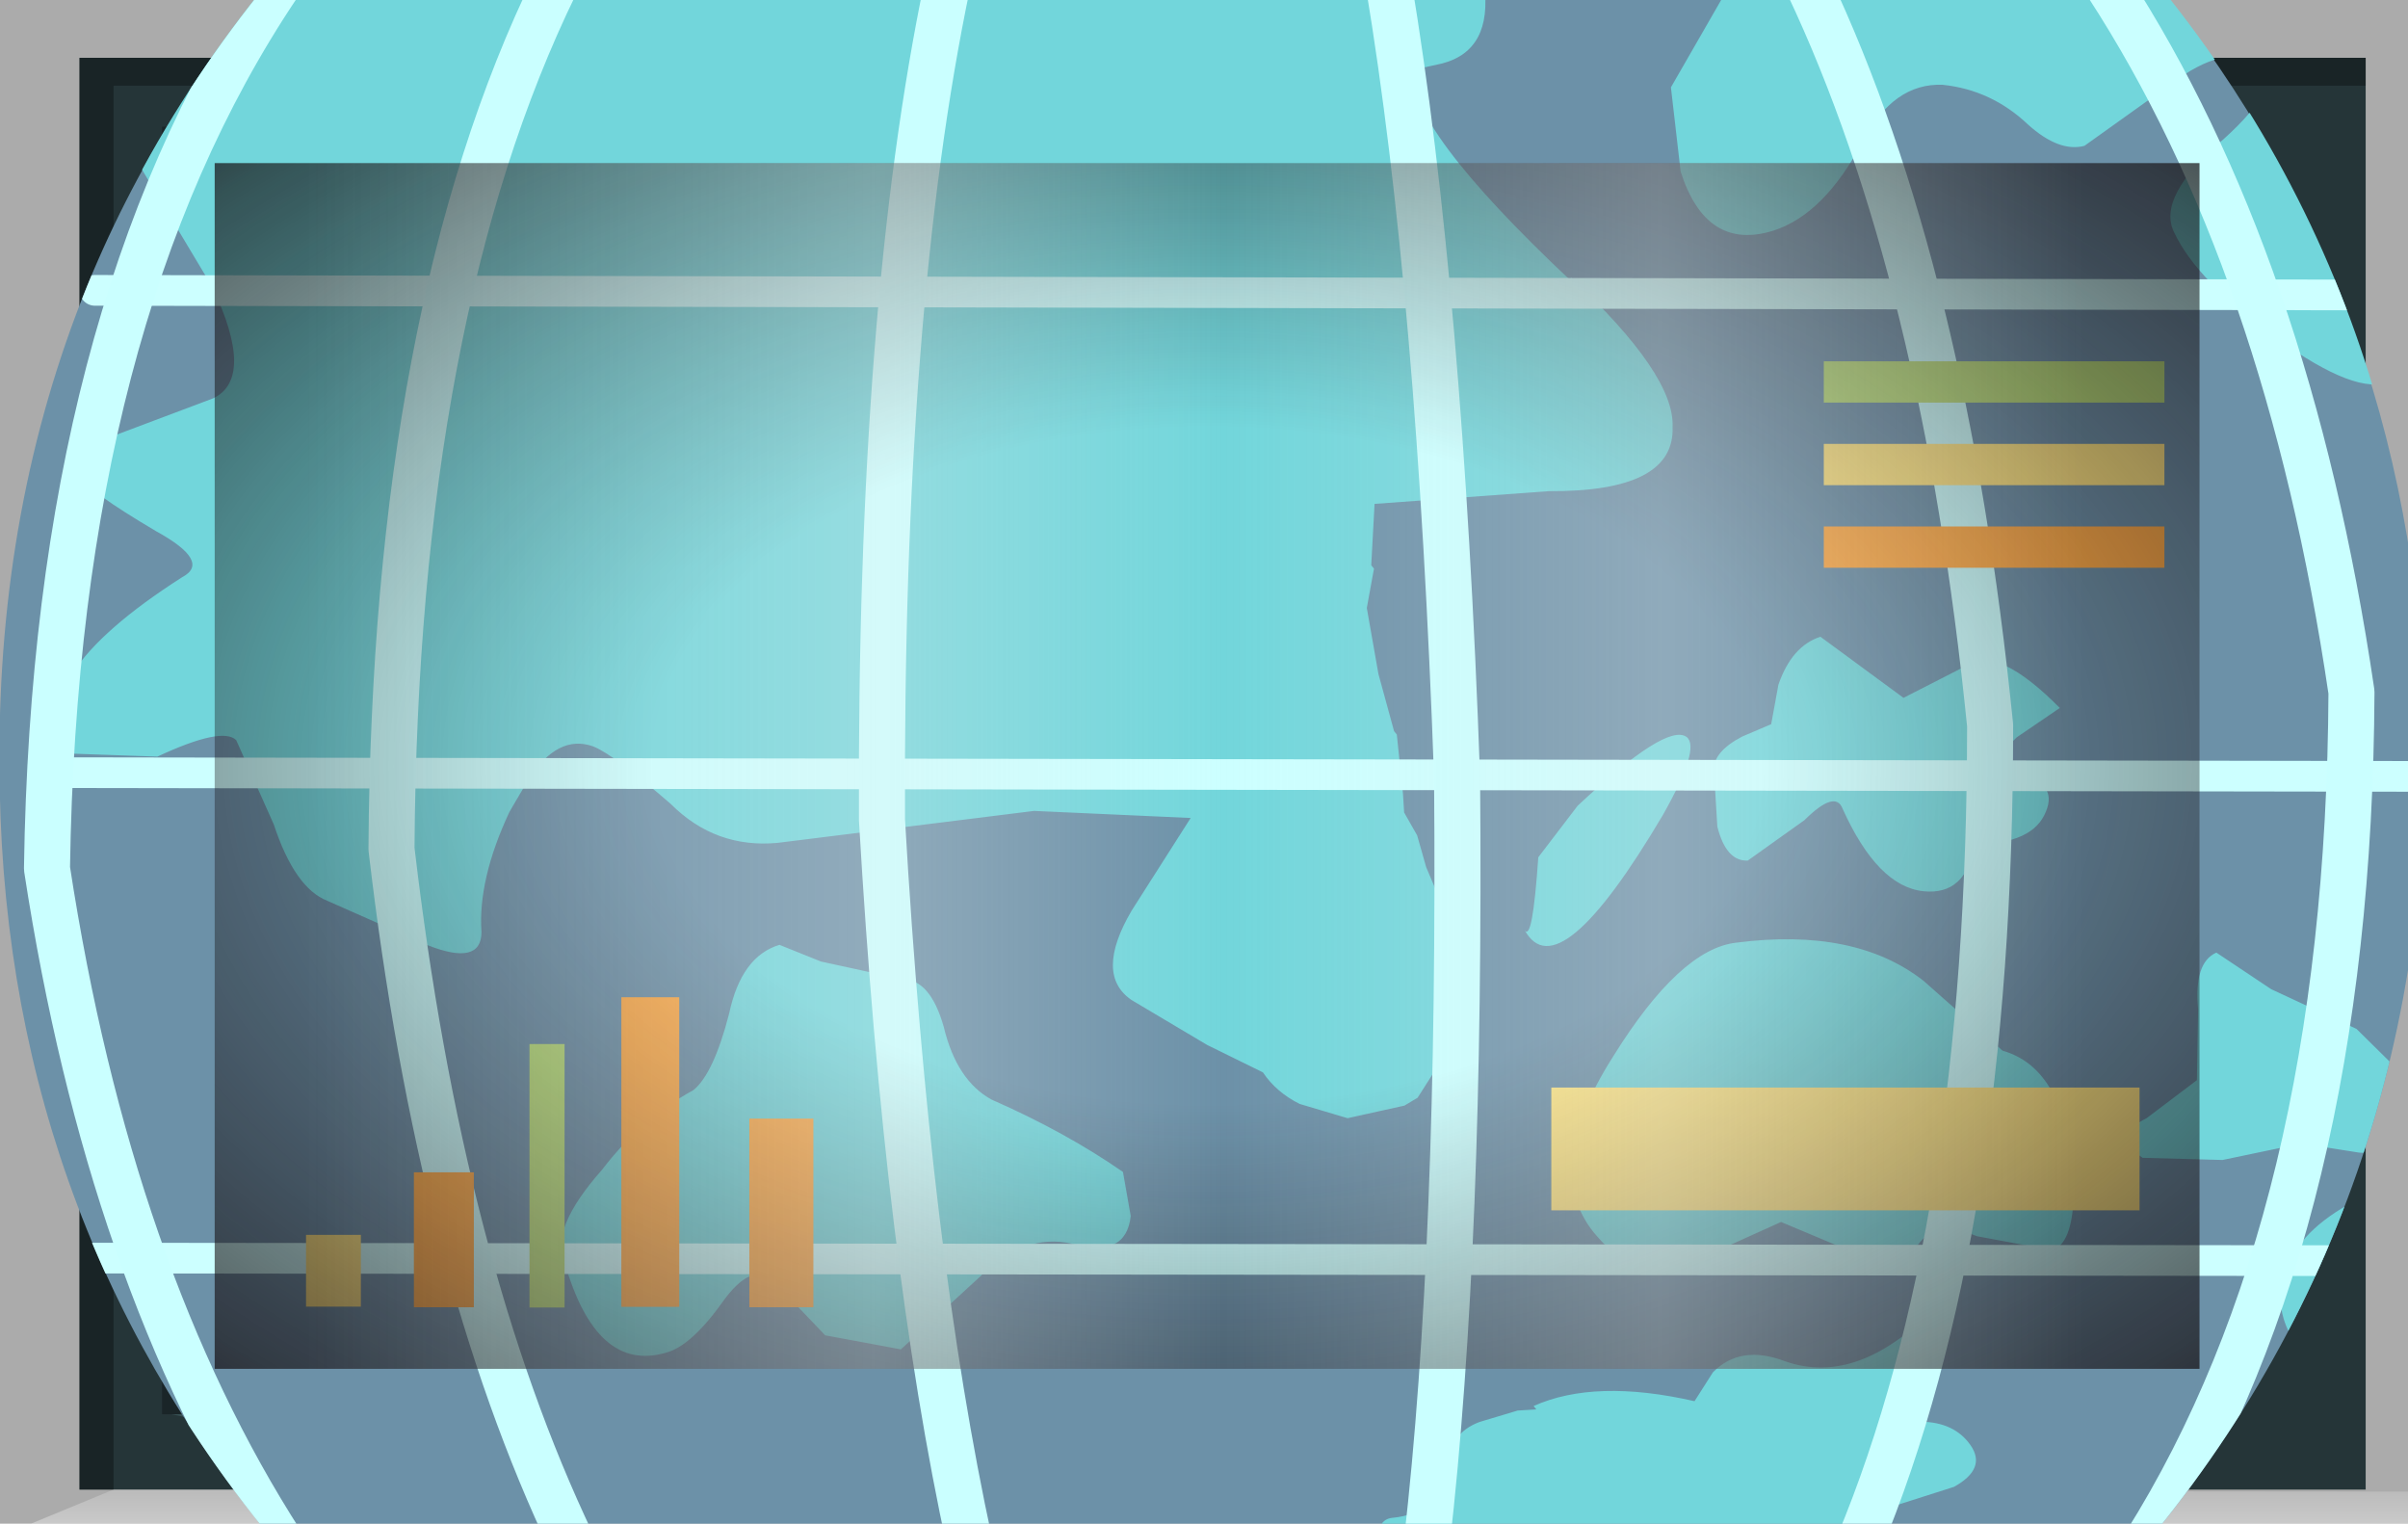<?xml version="1.0" encoding="UTF-8" standalone="no"?>
<svg xmlns:xlink="http://www.w3.org/1999/xlink" height="73.8px" width="116.65px" xmlns="http://www.w3.org/2000/svg">
  <g transform="matrix(1.0, 0.0, 0.0, 1.0, 0.0, 0.0)">
    <use height="73.8" transform="matrix(1.0, 0.0, 0.0, 1.0, 0.0, 0.0)" width="116.65" xlink:href="#shape0"/>
    <clipPath id="clipPath0" transform="matrix(1.0, 0.0, 0.0, 1.0, 0.0, 0.0)">
      <use height="58.4" transform="matrix(1.0, 0.0, 0.0, 1.0, 10.4, 7.9)" width="96.15" xlink:href="#shape1"/>
    </clipPath>
    <g clip-path="url(#clipPath0)">
      <use height="29.45" transform="matrix(2.957, 0.308, -0.308, 2.957, 0.994, -13.064)" width="42.45" xlink:href="#shape2"/>
      <clipPath id="clipPath1" transform="">
        <use height="40.2" transform="matrix(2.957, 0.308, -0.308, 2.957, 6.382, -28.942)" width="39.55" xlink:href="#shape3"/>
      </clipPath>
    </g>
    <g clip-path="url(#clipPath1)">
      <use height="29.3" transform="matrix(2.957, 0.308, -0.308, 2.957, 0.994, -13.064)" width="42.2" xlink:href="#shape4"/>
    </g>
    <use height="2.0" transform="matrix(1.727, 0.0, 0.0, 2.974, 75.15, 52.676)" width="16.5" xlink:href="#shape5"/>
    <use height="2.0" transform="matrix(0.103, 0.0, 0.0, 6.381, 25.65, 50.569)" width="16.5" xlink:href="#shape6"/>
    <use height="2.0" transform="matrix(0.176, 0.0, 0.0, 3.268, 20.05, 56.782)" width="16.5" xlink:href="#shape7"/>
    <use height="2.0" transform="matrix(0.161, 0.0, 0.0, 1.738, 14.825, 59.812)" width="16.5" xlink:href="#shape5"/>
    <use height="2.0" transform="matrix(0.17, 0.0, 0.0, 7.498, 30.1, 48.302)" width="16.5" xlink:href="#shape7"/>
    <use height="2.0" transform="matrix(0.188, 0.0, 0.0, 4.568, 36.3, 54.182)" width="16.5" xlink:href="#shape7"/>
    <use height="2.0" transform="matrix(1.0, 0.0, 0.0, 1.0, 88.35, 17.5)" width="16.5" xlink:href="#shape6"/>
    <use height="2.0" transform="matrix(1.0, 0.0, 0.0, 1.0, 88.35, 21.5)" width="16.5" xlink:href="#shape5"/>
    <use height="2.0" transform="matrix(1.0, 0.0, 0.0, 1.0, 88.35, 25.5)" width="16.5" xlink:href="#shape7"/>
    <use height="58.4" transform="matrix(1.0, 0.0, 0.0, 1.0, 10.4, 7.9)" width="96.15" xlink:href="#shape8"/>
    <use height="0.0" id="price_tag_pt" transform="matrix(1.0, 0.0, 0.0, 1.0, 58.3, 83.45)" width="0.0" xlink:href="#sprite0"/>
  </g>
  <defs>
    <g id="shape0" transform="matrix(1.0, 0.0, 0.0, 1.0, 58.3, 36.9)">
      <path d="M58.35 -36.9 L58.35 36.9 -58.3 36.9 -58.3 -36.9 58.35 -36.9" fill="url(#gradient0)" fill-rule="evenodd" stroke="none"/>
      <path d="M-47.9 -29.0 L-47.9 29.4 48.25 29.4 48.25 -29.0 -47.9 -29.0 M-54.45 35.25 L-54.45 -34.1 56.3 -34.1 56.3 35.25 -54.45 35.25" fill="#253538" fill-rule="evenodd" stroke="none"/>
      <path d="M58.35 35.35 L58.35 36.9 -56.8 36.9 -52.8 35.25 58.35 35.35" fill="url(#gradient1)" fill-rule="evenodd" stroke="none"/>
      <path d="M-54.45 35.25 L-54.45 -34.1 56.3 -34.1 56.3 -32.75 -52.8 -32.75 -52.8 35.25 -54.45 35.25" fill="url(#gradient2)" fill-rule="evenodd" stroke="none"/>
      <path d="M-50.45 31.5 L48.25 31.5 48.7 32.6 -45.3 32.6 -50.45 31.5" fill="#385154" fill-rule="evenodd" stroke="none"/>
      <path d="M49.2 -30.75 L49.2 32.25 48.25 32.25 48.25 -30.75 49.2 -30.75" fill="#385154" fill-rule="evenodd" stroke="none"/>
      <path d="M-50.45 31.5 L-47.3 29.25 48.25 29.4 48.25 31.5 -50.45 31.5" fill="#1f2b2d" fill-rule="evenodd" stroke="none"/>
      <path d="M-47.9 -29.0 L-50.45 -30.75 48.25 -30.75 48.25 -29.0 -47.9 -29.0" fill="#111719" fill-rule="evenodd" stroke="none"/>
      <path d="M-47.9 -29.0 L-47.9 29.4 48.25 29.4 48.25 31.6 -50.45 31.6 -50.45 -30.75 48.25 -30.75 48.25 -29.0 -47.9 -29.0" fill="#1a2528" fill-rule="evenodd" stroke="none"/>
      <path d="M-47.9 -29.0 L48.25 -29.0 48.25 29.4 -47.9 29.4 -47.9 -29.0" fill="#6c91a8" fill-rule="evenodd" stroke="none"/>
    </g>
    <linearGradient gradientTransform="matrix(0.071, 0.0, 0.0, -0.071, 0.05, 0.0)" gradientUnits="userSpaceOnUse" id="gradient0" spreadMethod="pad" x1="-819.2" x2="819.2">
      <stop offset="0.086" stop-color="#000000" stop-opacity="0.329"/>
      <stop offset="0.227" stop-color="#000000" stop-opacity="0.329"/>
    </linearGradient>
    <linearGradient gradientTransform="matrix(0.0, -0.003, -0.003, 0.0, 0.75, 35.9)" gradientUnits="userSpaceOnUse" id="gradient1" spreadMethod="pad" x1="-819.2" x2="819.2">
      <stop offset="0.0" stop-color="#ffffff" stop-opacity="0.514"/>
      <stop offset="0.655" stop-color="#ffffff" stop-opacity="0.176"/>
    </linearGradient>
    <linearGradient gradientTransform="matrix(0.068, 0.0, 0.0, -0.068, 0.9, 0.6)" gradientUnits="userSpaceOnUse" id="gradient2" spreadMethod="pad" x1="-819.2" x2="819.2">
      <stop offset="0.086" stop-color="#000000" stop-opacity="0.329"/>
      <stop offset="0.227" stop-color="#000000" stop-opacity="0.329"/>
    </linearGradient>
    <g id="shape1" transform="matrix(1.0, 0.0, 0.0, 1.0, 47.9, 29.0)">
      <path d="M-47.9 -29.0 L48.25 -29.0 48.25 29.4 -47.9 29.4 -47.9 -29.0" fill="url(#gradient3)" fill-rule="evenodd" stroke="none"/>
    </g>
    <radialGradient cx="0" cy="0" gradientTransform="matrix(0.095, 0.0, 0.0, -0.058, 0.2, 0.2)" gradientUnits="userSpaceOnUse" id="gradient3" r="819.2" spreadMethod="pad">
      <stop offset="0.345" stop-color="#130c0e" stop-opacity="0.0"/>
      <stop offset="0.847" stop-color="#130c0e" stop-opacity="0.651"/>
      <stop offset="1.0" stop-color="#130c0e" stop-opacity="0.949"/>
    </radialGradient>
    <g id="shape2" transform="matrix(1.0, 0.0, 0.0, 1.0, 21.6, 15.8)">
      <path d="M18.25 -15.8 L20.85 9.5 -19.0 13.65 -21.6 -11.65 18.25 -15.8" fill="url(#gradient4)" fill-rule="evenodd" stroke="none"/>
    </g>
    <radialGradient cx="0" cy="0" gradientTransform="matrix(-0.041, 0.0, 0.0, -0.043, 0.0, 0.0)" gradientUnits="userSpaceOnUse" id="gradient4" r="819.2" spreadMethod="pad">
      <stop offset="0.0" stop-color="#caffff" stop-opacity="0.847"/>
      <stop offset="0.267" stop-color="#bef0f0" stop-opacity="0.4"/>
      <stop offset="0.592" stop-color="#b7e6e6" stop-opacity="0.094"/>
      <stop offset="1.0" stop-color="#b4e3e3" stop-opacity="0.0"/>
    </radialGradient>
    <g id="shape3" transform="matrix(1.0, 0.0, 0.0, 1.0, 20.35, 21.3)">
      <path d="M19.1 -3.3 Q19.95 5.0 14.85 11.45 9.75 17.95 1.6 18.8 -6.55 19.65 -12.95 14.45 -19.35 9.2 -20.2 0.95 -21.1 -7.35 -15.95 -13.8 -10.85 -20.3 -2.7 -21.15 5.45 -22.05 11.8 -16.8 18.2 -11.6 19.1 -3.3" fill="#6c91a8" fill-rule="evenodd" stroke="none"/>
    </g>
    <g id="shape4" transform="matrix(1.0, 0.0, 0.0, 1.0, 21.6, 15.8)">
      <path d="M19.1 -3.3 Q19.85 4.05 15.95 10.0 L-14.4 13.15 Q-19.45 8.2 -20.2 0.95 -21.0 -6.3 -17.15 -12.1 L13.45 -15.3 Q18.3 -10.45 19.1 -3.3" fill="#6c91a8" fill-rule="evenodd" stroke="none"/>
      <path d="M8.5 -3.3 Q8.65 -3.95 9.1 -4.15 L10.55 -3.3 11.55 -3.95 Q12.0 -4.3 13.1 -3.4 L12.45 -2.85 Q11.95 -2.25 12.5 -2.25 13.2 -2.2 13.05 -1.7 12.9 -1.15 11.95 -1.05 11.9 -0.2 11.2 -0.2 10.45 -0.2 9.75 -1.4 9.6 -1.7 9.15 -1.15 L8.3 -0.4 Q7.95 -0.35 7.75 -0.9 L7.6 -1.8 Q7.55 -2.1 8.0 -2.4 L8.45 -2.65 8.5 -3.3 M2.0 -12.8 L1.55 -12.65 Q1.5 -11.75 4.45 -9.5 L4.45 -9.55 Q6.3 -8.15 6.35 -7.3 6.5 -6.25 4.45 -6.05 L1.65 -5.55 1.7 -4.55 1.75 -4.5 1.7 -3.85 2.0 -2.8 2.35 -1.9 2.4 -1.85 2.6 -0.9 2.65 -0.6 2.9 -0.25 3.1 0.25 4.15 2.15 3.6 3.4 3.55 3.6 3.35 4.0 3.15 4.15 2.25 4.45 1.45 4.3 Q1.05 4.15 0.8 3.85 L-0.15 3.5 -1.45 2.9 Q-2.1 2.55 -1.6 1.45 L-0.8 -0.15 -3.35 0.0 -7.45 0.95 Q-8.45 1.15 -9.25 0.5 -10.25 -0.2 -10.6 -0.3 -11.2 -0.45 -11.6 0.35 L-11.85 0.9 Q-12.25 2.05 -12.1 2.9 -12.05 3.45 -12.95 3.2 L-14.65 2.65 Q-15.2 2.5 -15.65 1.5 L-16.4 0.2 Q-16.65 0.0 -17.65 0.6 L-19.1 0.7 Q-20.0 -0.4 -17.55 -2.35 -17.1 -2.65 -18.05 -3.05 -19.25 -3.6 -19.35 -3.8 -19.6 -4.2 -18.85 -4.55 L-17.35 -5.3 Q-16.7 -5.7 -17.55 -7.1 L-19.2 -9.3 -20.3 -10.45 -21.5 -10.35 -21.6 -11.65 2.55 -14.15 Q2.8 -13.1 2.0 -12.8 M12.55 -12.55 Q12.15 -12.4 11.6 -12.8 10.95 -13.3 10.15 -13.3 9.35 -13.25 8.95 -12.25 8.45 -11.0 7.65 -10.65 6.6 -10.2 6.05 -11.45 L5.75 -12.8 6.55 -14.6 18.25 -15.8 18.55 -12.8 18.0 -12.6 Q17.0 -12.2 17.55 -10.75 18.1 -9.35 17.9 -9.25 17.4 -8.95 16.0 -9.75 14.6 -10.55 14.15 -11.3 13.8 -11.85 14.8 -12.9 15.7 -13.9 15.25 -14.2 14.65 -14.45 13.85 -13.7 L12.55 -12.55 M6.85 -1.0 Q5.45 2.05 4.8 1.1 4.95 1.3 4.9 -0.1 L5.45 -1.0 Q6.75 -2.5 7.1 -2.3 7.35 -2.15 6.85 -1.0 M-4.45 3.65 Q-4.15 4.5 -3.55 4.75 -2.3 5.15 -1.3 5.7 L-1.1 6.4 Q-1.1 7.1 -2.0 6.95 -2.8 6.85 -3.45 7.65 L-4.6 8.95 -5.85 8.85 -6.85 8.0 Q-7.2 7.85 -7.55 8.45 -8.0 9.25 -8.4 9.4 -9.5 9.85 -10.2 8.1 -10.5 7.6 -9.75 6.55 -9.2 5.65 -8.4 5.1 -8.1 4.8 -7.95 3.8 -7.85 2.85 -7.25 2.6 L-6.55 2.8 -5.2 2.95 Q-4.75 2.9 -4.45 3.65 M11.1 10.1 L10.2 10.6 3.45 11.3 Q3.4 10.9 3.65 10.85 4.4 10.7 4.5 9.95 4.4 9.4 4.9 9.15 L5.5 8.9 5.8 8.85 5.75 8.8 Q6.7 8.25 8.35 8.45 L8.6 7.95 Q9.0 7.45 9.75 7.65 11.0 7.95 12.15 6.45 L11.85 7.45 Q11.65 8.4 12.05 8.4 12.6 8.35 12.9 8.7 13.2 9.05 12.7 9.4 L11.1 10.1 M12.75 2.25 Q13.9 2.45 14.15 4.5 14.2 5.25 13.9 5.4 L12.65 5.3 Q11.95 5.1 11.7 5.55 L11.6 6.05 9.45 5.4 8.25 6.1 Q7.35 6.75 6.5 5.95 5.45 5.0 6.45 3.0 7.35 1.15 8.25 0.95 10.15 0.5 11.35 1.25 L12.75 2.25 M19.75 3.5 Q20.35 4.75 19.9 5.75 19.4 6.75 18.2 6.6 L17.85 6.3 Q17.55 5.8 17.75 5.25 17.9 4.6 18.85 4.0 L19.75 3.5 M18.45 1.3 L19.2 1.9 Q19.45 2.35 19.3 2.85 19.05 3.3 18.7 3.3 L17.75 3.25 16.5 3.65 15.2 3.75 Q14.65 3.45 15.2 3.1 L15.95 2.4 15.85 1.25 Q15.7 0.5 16.05 0.3 L17.0 0.8 18.45 1.3" fill="#72d6db" fill-rule="evenodd" stroke="none"/>
      <path d="M-19.45 1.05 L19.55 -2.95 M-19.45 9.0 L20.35 4.9 M-19.45 -6.85 L18.75 -10.75" fill="none" stroke="#ccffff" stroke-linecap="round" stroke-linejoin="round" stroke-width="0.5"/>
      <path d="M7.8 -14.7 Q10.5 -10.25 12.0 -3.0 12.85 5.15 11.25 10.5" fill="none" stroke="#caffff" stroke-linecap="round" stroke-linejoin="round" stroke-width="0.75"/>
      <path d="M12.65 -15.2 Q16.05 -11.0 17.8 -4.15 18.65 4.4 15.9 10.0" fill="none" stroke="#caffff" stroke-linecap="round" stroke-linejoin="round" stroke-width="0.75"/>
      <path d="M-17.0 -12.1 Q-20.05 -6.35 -19.25 2.6 -17.55 9.1 -14.3 13.15" fill="none" stroke="#caffff" stroke-linecap="round" stroke-linejoin="round" stroke-width="0.75"/>
      <path d="M-12.35 -13.0 L-12.5 -12.6 Q-14.55 -7.0 -13.7 1.7 -12.2 8.4 -9.6 12.65" fill="none" stroke="#caffff" stroke-linecap="round" stroke-linejoin="round" stroke-width="0.75"/>
      <path d="M-6.1 -13.65 L-6.15 -13.25 Q-6.7 -7.9 -5.8 0.4 -4.65 7.45 -3.15 12.0" fill="none" stroke="#caffff" stroke-linecap="round" stroke-linejoin="round" stroke-width="0.75"/>
      <path d="M1.0 -14.0 Q2.35 -9.1 3.45 -1.25 4.3 6.3 4.25 11.2" fill="none" stroke="#caffff" stroke-linecap="round" stroke-linejoin="round" stroke-width="0.75"/>
    </g>
    <g id="shape5" transform="matrix(1.0, 0.0, 0.0, 1.0, 8.25, 1.0)">
      <path d="M-8.25 -1.0 L8.25 -1.0 8.25 1.0 -8.25 1.0 -8.25 -1.0" fill="#ffe783" fill-rule="evenodd" stroke="none"/>
    </g>
    <g id="shape6" transform="matrix(1.0, 0.0, 0.0, 1.0, 8.25, 1.0)">
      <path d="M-8.25 -1.0 L8.25 -1.0 8.25 1.0 -8.25 1.0 -8.25 -1.0" fill="#b9e07c" fill-rule="evenodd" stroke="none"/>
    </g>
    <g id="shape7" transform="matrix(1.0, 0.0, 0.0, 1.0, 8.25, 1.0)">
      <path d="M-8.25 -1.0 L8.25 -1.0 8.25 1.0 -8.25 1.0 -8.25 -1.0" fill="#ffac48" fill-rule="evenodd" stroke="none"/>
    </g>
    <g id="shape8" transform="matrix(1.0, 0.0, 0.0, 1.0, 47.9, 29.0)">
      <path d="M-47.9 -29.0 L48.25 -29.0 48.25 29.4 -47.9 29.4 -47.9 -29.0" fill="url(#gradient5)" fill-rule="evenodd" stroke="none"/>
      <path d="M-47.9 -29.0 L48.25 -29.0 48.25 29.4 -47.9 29.4 -47.9 -29.0" fill="url(#gradient6)" fill-rule="evenodd" stroke="none"/>
    </g>
    <radialGradient cx="0" cy="0" gradientTransform="matrix(0.095, 0.0, 0.0, -0.058, 0.2, 0.2)" gradientUnits="userSpaceOnUse" id="gradient5" r="819.2" spreadMethod="pad">
      <stop offset="0.345" stop-color="#130c0e" stop-opacity="0.0"/>
      <stop offset="0.847" stop-color="#130c0e" stop-opacity="0.651"/>
      <stop offset="1.0" stop-color="#130c0e" stop-opacity="0.949"/>
    </radialGradient>
    <linearGradient gradientTransform="matrix(0.055, 0.0, 0.0, -0.055, 1.5, 0.2)" gradientUnits="userSpaceOnUse" id="gradient6" spreadMethod="pad" x1="-819.2" x2="819.2">
      <stop offset="0.0" stop-color="#e1e1e1" stop-opacity="0.0"/>
      <stop offset="0.306" stop-color="#ededed" stop-opacity="0.286"/>
      <stop offset="0.494" stop-color="#eaeaea" stop-opacity="0.0"/>
      <stop offset="0.729" stop-color="#ededed" stop-opacity="0.278"/>
      <stop offset="0.957" stop-color="#e1e1e1" stop-opacity="0.0"/>
    </linearGradient>
  </defs>
</svg>
